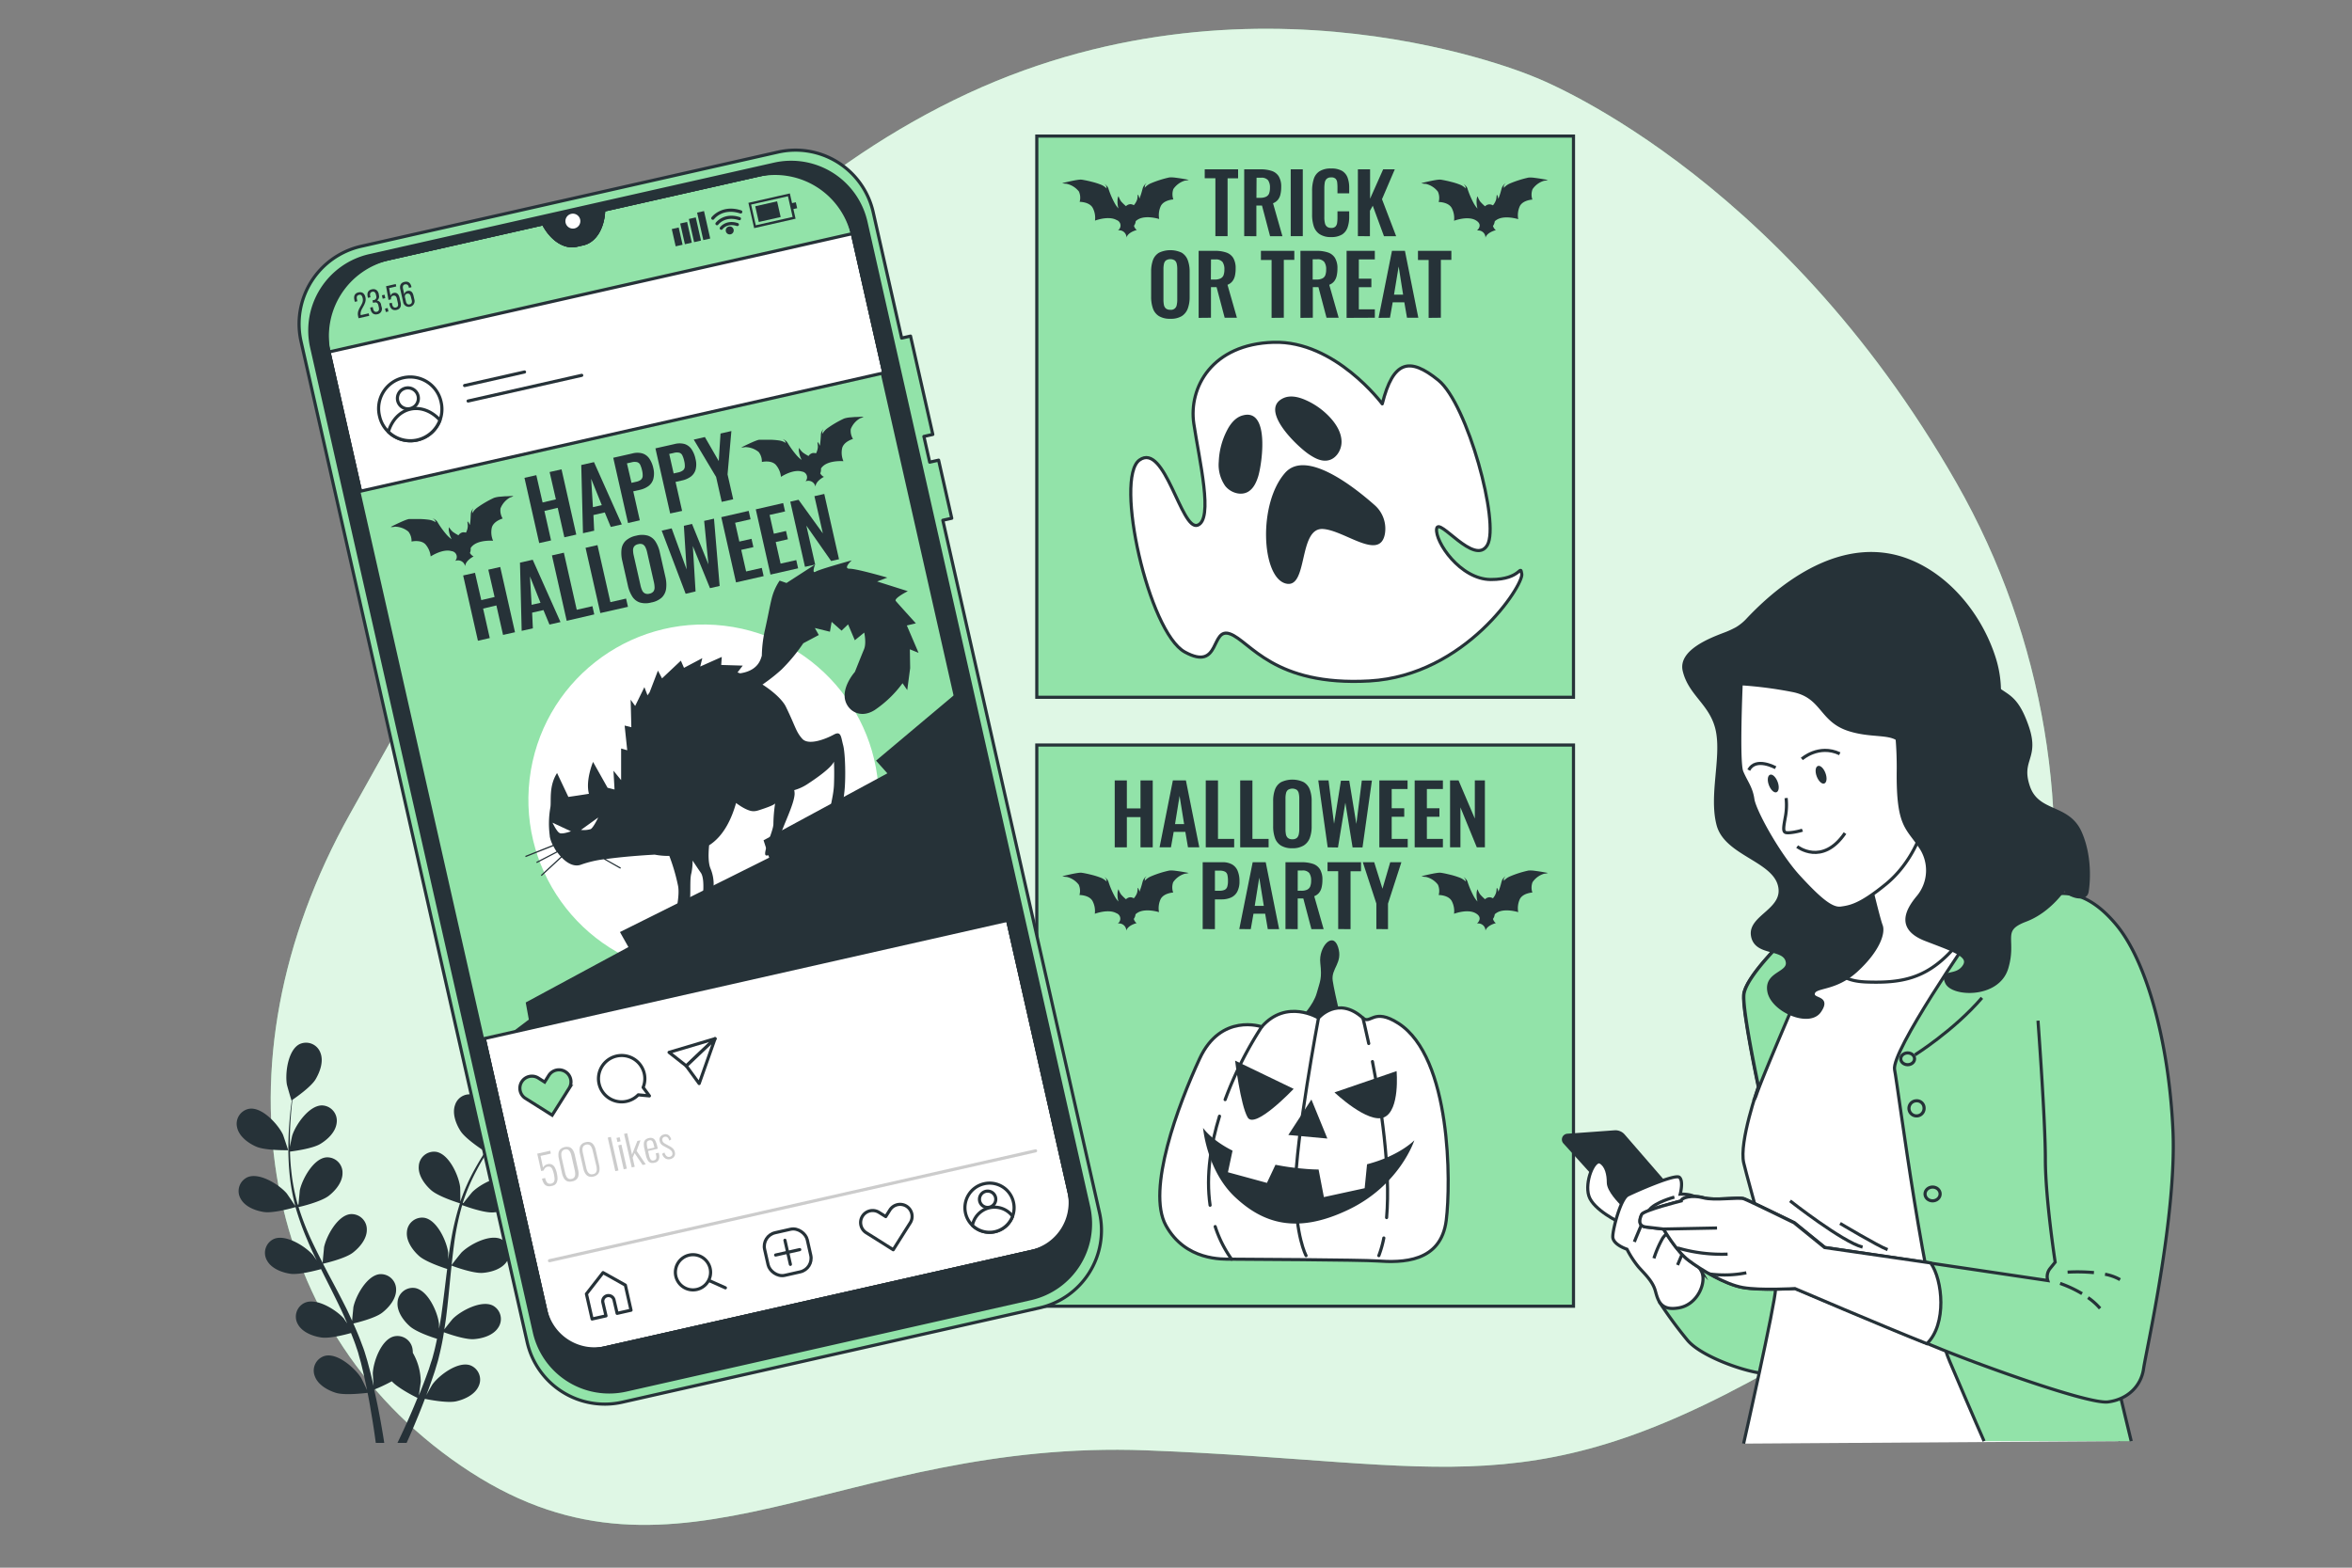 <svg xmlns="http://www.w3.org/2000/svg" viewBox="0 0 750 500"><rect x="0" y="0" width="750" height="500" fill="#808080" stroke="none"/><g id="background-simple"><path d="M489.22,24.53s-90.35-39-184.88,7.31S156.75,179,111.61,259.58,83.3,426.3,150,469.48s117.86-10.58,215.42-6.91,122.78,19.3,207.37-30.24S681,254.13,623.86,154,489.22,24.53,489.22,24.53Z" style="fill:#92E3A9"></path><path d="M489.22,24.53s-90.35-39-184.88,7.31S156.75,179,111.61,259.58,83.3,426.3,150,469.48s117.86-10.58,215.42-6.91,122.78,19.3,207.37-30.24S681,254.13,623.86,154,489.22,24.53,489.22,24.53Z" style="fill:#fff;opacity:0.7"></path></g><g id="Plant"><path d="M81.73,365.72c3,1.29,10.17,1.13,10.17,1.13s-1.55-4.73-1.68-5c-1.59-3.31-6.6-8.78-10.67-8.23a4.86,4.86,0,0,0-3.91,6.09C76.32,362.53,79.22,364.63,81.73,365.72Z" style="fill:#263238"></path><path d="M154.74,367.31c.06,0,1.31-4.8,1.35-5.11.51-3.64-.65-11-4.35-12.75a4.86,4.86,0,0,0-6.62,2.93c-1,2.73.26,6.08,1.75,8.38C148.62,363.46,154.73,367.31,154.74,367.31Z" style="fill:#263238"></path><path d="M176.28,341.16c-4.09-.45-8.95,5.16-10.44,8.51-.13.29-1.63,5.06-1.55,5.06h.08q-1.16,1.31-2.46,2.88c-1.6,2-3.39,4.2-5.17,6.77a86.41,86.41,0,0,0-5.37,8.54,63.89,63.89,0,0,0-4.58,10.31l0,.13c0-1.21,0-4.58-.07-4.83-.47-3.64-3.52-10.4-7.57-11.15a4.86,4.86,0,0,0-5.61,4.58c-.24,2.89,1.86,5.78,3.91,7.61,2.3,2.06,8.71,4.06,9.22,4.21A84.48,84.48,0,0,0,143.93,395c-.39,2.2-.72,4.42-1,6.66,0-1,0-2,0-2.1-.47-3.64-3.53-10.4-7.57-11.15a4.86,4.86,0,0,0-5.61,4.58c-.24,2.89,1.86,5.79,3.9,7.61s7.5,3.67,8.95,4.13c-.11.86-.23,1.72-.33,2.58-.49,4.12-1,8.24-1.55,12.27-.21,1.42-.47,2.81-.72,4.2,0-.92,0-1.7-.05-1.82-.47-3.64-3.52-10.4-7.57-11.15a4.86,4.86,0,0,0-5.61,4.58c-.24,2.89,1.86,5.79,3.91,7.61s7,3.49,8.68,4c-.3,1.42-.6,2.84-.95,4.2-.26.92-.45,1.83-.77,2.74s-.58,1.82-.87,2.71c-.62,1.7-1.25,3.45-1.89,5.09-.44,1.15-.88,2.23-1.32,3.32.22-1.41.6-4.18.61-4.41a18.94,18.94,0,0,0-2.54-9.2,5.45,5.45,0,0,0-.07-1.07,4.86,4.86,0,0,0-6-4.13c-4,1.06-6.49,8-6.68,11.7,0,.22.13,2.58.25,4.07-.2-.87-.39-1.71-.61-2.6-.41-1.76-.88-3.5-1.38-5.37-.27-.9-.54-1.81-.82-2.72s-.64-1.85-1-2.78c-.78-2.15-1.69-4.29-2.64-6.43,1.54-.36,7-1.75,9.17-3.43s4.48-4.4,4.46-7.3a4.87,4.87,0,0,0-5.26-5c-4.08.44-7.63,6.95-8.37,10.55,0,.22-.29,2.86-.4,4.32-.58-1.28-1.16-2.56-1.79-3.84-1.83-3.68-3.79-7.35-5.74-11L103,403.05c.55-.12,7.06-1.63,9.5-3.51,2.18-1.67,4.49-4.4,4.47-7.3a4.87,4.87,0,0,0-5.26-5c-4.09.45-7.63,7-8.38,10.56,0,.27-.4,4.07-.44,5-1.28-2.48-2.54-5-3.69-7.46a85.41,85.41,0,0,1-4-10.37c.26,0,7-1.6,9.56-3.52,2.18-1.67,4.48-4.4,4.46-7.31a4.86,4.86,0,0,0-5.25-5c-4.09.45-7.64,7-8.38,10.55,0,.24-.31,3.14-.41,4.52l-.23,0a63,63,0,0,1-2.09-11c-.23-2-.34-4-.39-5.92,1.29-.16,7.2-.95,9.65-2.43s4.94-3.88,5.24-6.77a4.87,4.87,0,0,0-4.68-5.53c-4.11,0-8.35,6.08-9.48,9.57-.07.19-.48,2.19-.76,3.65,0-.86,0-1.75,0-2.58,0-3.11.2-6,.4-8.48.12-1.43.26-2.72.4-3.93,1.19-.82,6-4.18,7.41-6.58s2.6-5.72,1.53-8.42a4.87,4.87,0,0,0-6.7-2.75c-3.65,1.89-4.61,9.24-4,12.86.06.32,1.43,5.12,1.5,5.08l.07,0c-.16,1.16-.32,2.4-.47,3.76-.25,2.53-.51,5.38-.58,8.5a87,87,0,0,0,.24,10.08,64.06,64.06,0,0,0,1.87,11.13s0,.08,0,.13c-.65-1-2.55-3.8-2.72-4-2.4-2.77-8.68-6.73-12.46-5.12a4.86,4.86,0,0,0-2.16,6.91c1.4,2.55,4.75,3.81,7.46,4.2,3.06.45,9.5-1.42,10-1.57a87.86,87.86,0,0,0,3.91,10.81C99,397.92,100,400,101,402c-.59-.86-1.12-1.63-1.21-1.72-2.4-2.78-8.67-6.73-12.46-5.13a4.88,4.88,0,0,0-2.16,6.92c1.4,2.54,4.75,3.8,7.46,4.19s8.28-1.08,9.74-1.49c.38.78.76,1.55,1.15,2.33,1.87,3.71,3.74,7.41,5.47,11.09.61,1.3,1.17,2.6,1.73,3.9-.53-.76-1-1.4-1-1.49-2.4-2.78-8.68-6.73-12.46-5.12A4.86,4.86,0,0,0,95,422.38c1.4,2.54,4.75,3.8,7.46,4.2s7.74-.94,9.47-1.42c.53,1.34,1.07,2.69,1.52,4,.29.92.64,1.78.88,2.72s.51,1.83.76,2.73c.42,1.76.87,3.57,1.23,5.29.27,1.2.5,2.35.74,3.5-.6-1.3-1.81-3.82-1.94-4-2-3.11-7.55-8-11.54-6.95a4.87,4.87,0,0,0-3.18,6.51c1,2.73,4.12,4.48,6.74,5.28,2.89.88,9.28.07,10.08,0,.38,1.91.74,3.77,1,5.53.7,3.94,1.22,7.46,1.61,10.43h2.7c-.47-3.07-1.09-6.74-1.91-10.88-.38-1.94-.83-4-1.31-6.12a53.59,53.59,0,0,0,5.63-2.65c2.1,2.28,7.49,5,8.19,5.29-.73,1.8-1.46,3.55-2.18,5.19-1.51,3.48-2.95,6.56-4.21,9.17h2.92c1.09-2.41,2.28-5.16,3.53-8.22.76-1.83,1.53-3.8,2.3-5.83.77.16,7.1,1.45,10,.78,2.67-.6,5.91-2.12,7.11-4.76a4.88,4.88,0,0,0-2.68-6.73c-3.9-1.31-9.85,3.12-12,6.08-.13.17-1.32,2.22-2,3.52.31-.83.62-1.63.93-2.49.62-1.7,1.19-3.41,1.81-5.25l.82-2.72c.29-.9.48-1.89.73-2.85.53-2.22,1-4.51,1.34-6.81,1.48.54,6.79,2.38,9.54,2.19s6.17-1.2,7.75-3.63a4.87,4.87,0,0,0-1.64-7.06c-3.65-1.88-10.2,1.59-12.8,4.19-.17.16-1.83,2.23-2.71,3.38.21-1.39.44-2.78.61-4.19.51-4.08.89-8.22,1.3-12.35.12-1.26.26-2.52.39-3.79.53.2,6.79,2.53,9.86,2.32,2.74-.2,6.17-1.2,7.76-3.63a4.88,4.88,0,0,0-1.64-7.06c-3.65-1.88-10.21,1.59-12.81,4.18-.19.2-2.58,3.18-3.15,4,.3-2.77.62-5.54,1-8.25a85.91,85.91,0,0,1,2.37-10.86c.25.09,6.77,2.55,9.92,2.33,2.74-.19,6.17-1.2,7.75-3.63a4.86,4.86,0,0,0-1.63-7.05c-3.66-1.89-10.21,1.59-12.81,4.18-.17.17-2,2.43-2.83,3.53l-.21-.1A62.88,62.88,0,0,1,152,373.23c.94-1.83,1.94-3.52,2.94-5.15,1.17.58,6.54,3.19,9.39,3.3s6.27-.51,8.11-2.76a4.87,4.87,0,0,0-.85-7.19c-3.43-2.27-10.32.46-13.19,2.75-.16.12-1.61,1.56-2.65,2.63.47-.73.94-1.49,1.4-2.18,1.72-2.59,3.45-4.85,5-6.85.9-1.13,1.73-2.13,2.51-3.06,1.44,0,7.26-.2,9.81-1.39s5.32-3.34,5.92-6.18A4.86,4.86,0,0,0,176.28,341.16Z" style="fill:#263238"></path></g><g id="post-2"><rect x="330.61" y="237.62" width="171.14" height="178.99" style="fill:#92E3A9;stroke:#263238;stroke-miterlimit:10"></rect><path d="M414.79,324.65s4-4,5.09-7.92,1.7-4.53,1.13-9.62,4-10.19,5.66-5.09-2.27,6.79-1.7,10.75,4,18.1,4,18.1S414.79,333.7,414.79,324.65Z" style="fill:#263238"></path><path d="M402.34,327.48s-13-4.53-19.81,10.18-17,41.87-10.75,53.19,18.11,10.75,20.94,10.75,41.57.22,46.4.57c7.92.56,20.37.56,22.06-13,1.46-11.62,1.69-51.9-15.27-62.8-7.93-5.1-8.88.5-11.32-1.7-8-7.23-14.15,0-14.15,0S410.26,318.42,402.34,327.48Z" style="fill:#fff;stroke:#263238;stroke-linecap:round;stroke-linejoin:round"></path><path d="M387.5,391.21a38.11,38.11,0,0,0,5.22,10.39" style="fill:none;stroke:#263238;stroke-linecap:round;stroke-linejoin:round"></path><path d="M388.87,356c-2.73,8.86-4.39,18.81-3,28.4" style="fill:none;stroke:#263238;stroke-linecap:round;stroke-linejoin:round"></path><path d="M402.34,327.48a118,118,0,0,0-11.67,23.23" style="fill:none;stroke:#263238;stroke-linecap:round;stroke-linejoin:round"></path><path d="M420.44,324.65s-7.35,39-7.35,54.32,3.39,21.5,3.39,21.5" style="fill:none;stroke:#263238;stroke-linecap:round;stroke-linejoin:round"></path><path d="M441.27,394.85a34.16,34.16,0,0,1-1.59,5.62" style="fill:none;stroke:#263238;stroke-linecap:round;stroke-linejoin:round"></path><path d="M437.64,338.58c2.64,13.5,5.85,34.17,4.52,49.76" style="fill:none;stroke:#263238;stroke-linecap:round;stroke-linejoin:round"></path><path d="M434.59,324.65s.79,3.12,1.87,8.17" style="fill:none;stroke:#263238;stroke-linecap:round;stroke-linejoin:round"></path><path d="M412.52,347.28l-18.67-9s1.7,14.14,4,18.11S412.52,347.28,412.52,347.28Z" style="fill:#263238"></path><path d="M445.34,341.62l-19.8,6.79s10.75,10.19,15.84,7.93S445.34,341.62,445.34,341.62Z" style="fill:#263238"></path><polygon points="418.18 350.68 410.82 361.99 423.27 363.13 418.18 350.68" style="fill:#263238"></polygon><path d="M435.92,371.33l-.76,7.64-13,2.83L420.47,373c-1.64,0-3.34-.11-5.12-.28a79.9,79.9,0,0,1-8.63-1.23L404,377.27l-12.44-3.39,1.47-6.89c-7-3.53-9.4-7.26-9.4-7.26s1.14,13.58,10.19,22.07,19.8,11.88,36.21,4S451,363.69,451,363.69,446.3,368.63,435.92,371.33Z" style="fill:#263238"></path><path d="M453.22,279.48s4.92-1.27,6.15-1.13l.54.08.7.13.79.17.42.1.87.21a23.7,23.7,0,0,1,2.65.83,5.45,5.45,0,0,1,2.07,1.32s-.08-.36-.12-.65-.59-.8-.59-.8a3.18,3.18,0,0,1,1.19,1.27,28.41,28.41,0,0,0,2,4.75,8.61,8.61,0,0,0,1.25,1.78,8.11,8.11,0,0,1-.28-2.68c0-.63.29-1.34.33-1.19a6.12,6.12,0,0,0,.81,1.61,14.33,14.33,0,0,0,1.55,1.53,2.12,2.12,0,0,1,1.44-.64,2.5,2.5,0,0,1,1.06.33l.08-.08a5.09,5.09,0,0,0,.95-1.76c.2-.87.12-1.51.27-1.49a3,3,0,0,1,.44,1.25c.72-1.76.92-3,1.17-3.63a3.17,3.17,0,0,1,1.12-1.33s-.53.55-.55.83a1.79,1.79,0,0,1,0,.23c0,.11,0,.22,0,.3s0,.13,0,.13a5.39,5.39,0,0,1,2-1.44,32.12,32.12,0,0,1,5.88-1.86,9.07,9.07,0,0,1,2,.09c.51.06,1.06.14,1.58.22l.52.08,1.5.27.63.12h-.06a4.8,4.8,0,0,1-1.2.24,6.75,6.75,0,0,0-3.69,2.7,4.89,4.89,0,0,0-.05,3.3s-3,.14-4,2.1a6.94,6.94,0,0,0-.51,4.15s-4.38-1.4-6.89.22a3.36,3.36,0,0,0-.59.46c0,.12-.05.23-.07.34a2.71,2.71,0,0,1-.5,1.13,2.54,2.54,0,0,0,.91,1.36s-2.8.65-3.32,2.42l0-.32a2.3,2.3,0,0,0-2.12-2,4.21,4.21,0,0,0-.56,0s2.15-1.8-.45-3.27-6.88.18-6.88.18a6.91,6.91,0,0,0-.76-4.11c-1.11-1.91-4.14-1.87-4.14-1.87a4.91,4.91,0,0,0-.24-3.3,6.78,6.78,0,0,0-3.84-2.48,5,5,0,0,1-1.26-.18Z" style="fill:#263238"></path><path d="M338.72,279.48s4.92-1.27,6.14-1.13l.55.08.69.13.8.17.42.1.86.21a23.7,23.7,0,0,1,2.65.83,5.56,5.56,0,0,1,2.08,1.32,5.61,5.61,0,0,1-.12-.65c0-.28-.6-.8-.6-.8a3.17,3.17,0,0,1,1.2,1.27,26.7,26.7,0,0,0,2,4.75,8.61,8.61,0,0,0,1.25,1.78,8.11,8.11,0,0,1-.28-2.68c0-.63.29-1.34.33-1.19a6.32,6.32,0,0,0,.8,1.61,14.12,14.12,0,0,0,1.56,1.53,2.12,2.12,0,0,1,1.44-.64,2.41,2.41,0,0,1,1.05.33l.08-.08a5,5,0,0,0,1-1.76c.19-.87.11-1.51.27-1.49a3,3,0,0,1,.44,1.25c.72-1.76.92-3,1.17-3.63a3.17,3.17,0,0,1,1.12-1.33s-.53.55-.55.83a1.79,1.79,0,0,0,0,.23c0,.11,0,.22-.05.3s0,.13,0,.13a5.5,5.5,0,0,1,2-1.44,32,32,0,0,1,5.87-1.86,9.18,9.18,0,0,1,2,.09c.51.06,1.06.14,1.58.22l.52.08,1.5.27.62.12H379a5,5,0,0,1-1.2.24,6.8,6.8,0,0,0-3.7,2.7,4.86,4.86,0,0,0,0,3.3s-3,.14-4,2.1a6.9,6.9,0,0,0-.52,4.15s-4.38-1.4-6.88.22a3.91,3.91,0,0,0-.6.46l-.06.34a2.71,2.71,0,0,1-.5,1.13,2.49,2.49,0,0,0,.9,1.36s-2.79.65-3.31,2.42l0-.32a2.3,2.3,0,0,0-2.12-2,4.34,4.34,0,0,0-.57,0,1.85,1.85,0,0,0-.44-3.27c-2.6-1.47-6.89.18-6.89.18a6.86,6.86,0,0,0-.75-4.11c-1.11-1.91-4.14-1.87-4.14-1.87a4.91,4.91,0,0,0-.24-3.3,6.78,6.78,0,0,0-3.84-2.48,5.09,5.09,0,0,1-1.27-.18Z" style="fill:#263238"></path><path d="M355.46,270.25V248.91h3.87v8.93h4.35v-8.93h3.9v21.34h-3.9v-9.64h-4.35v9.64Z" style="fill:#263238"></path><path d="M369.76,270.25,374,248.91h4.16l4.27,21.34h-3.61l-.84-4.93h-3.72l-.87,4.93Zm4.93-7.4h2.9l-1.45-9Z" style="fill:#263238"></path><path d="M384.49,270.25V248.91h3.9v18.65h5.16v2.69Z" style="fill:#263238"></path><path d="M395.47,270.25V248.91h3.9v18.65h5.16v2.69Z" style="fill:#263238"></path><path d="M412.1,270.54a6.74,6.74,0,0,1-3.61-.84,4.65,4.65,0,0,1-1.93-2.43,11,11,0,0,1-.58-3.74v-8a10.68,10.68,0,0,1,.58-3.7,4.56,4.56,0,0,1,1.93-2.36,8.42,8.42,0,0,1,7.25,0,4.66,4.66,0,0,1,1.93,2.36,10.44,10.44,0,0,1,.59,3.7v8a10.56,10.56,0,0,1-.59,3.7,4.81,4.81,0,0,1-1.93,2.42A6.67,6.67,0,0,1,412.1,270.54Zm0-2.87a2.07,2.07,0,0,0,1.43-.42,2.14,2.14,0,0,0,.62-1.16,7.38,7.38,0,0,0,.16-1.61v-9.82a7.14,7.14,0,0,0-.16-1.61,2,2,0,0,0-.62-1.12,2.65,2.65,0,0,0-2.83,0,1.92,1.92,0,0,0-.63,1.12,7.14,7.14,0,0,0-.16,1.61v9.82a8.94,8.94,0,0,0,.14,1.61,2.08,2.08,0,0,0,.62,1.16A2.11,2.11,0,0,0,412.1,267.67Z" style="fill:#263238"></path><path d="M423.37,270.25l-3-21.34h3.27l1.76,13.83L427.59,249h2.66l2.26,13.78,1.74-13.83h3.22l-3,21.34h-3.16L429,256l-2.35,14.3Z" style="fill:#263238"></path><path d="M439.84,270.25V248.91h9v2.74h-5.06v6.14h4v2.71h-4v7.06h5.11v2.69Z" style="fill:#263238"></path><path d="M451.11,270.25V248.91h9v2.74H455v6.14h4v2.71h-4v7.06h5.11v2.69Z" style="fill:#263238"></path><path d="M462.39,270.25V248.91h2.71l5.19,12.17V248.91h3.21v21.34h-2.58L465.7,257.5v12.75Z" style="fill:#263238"></path><path d="M383.51,296.32V275h6.27a6.08,6.08,0,0,1,3.12.71,4.2,4.2,0,0,1,1.77,2.07,8.45,8.45,0,0,1,.57,3.28,6.86,6.86,0,0,1-.72,3.36,4.17,4.17,0,0,1-2,1.85,7.23,7.23,0,0,1-3,.58h-2.11v9.49Zm3.9-12.23h1.48a3.66,3.66,0,0,0,1.64-.3,1.62,1.62,0,0,0,.82-1,5.9,5.9,0,0,0,.22-1.81,8.08,8.08,0,0,0-.17-1.88,1.59,1.59,0,0,0-.74-1.07,3.5,3.5,0,0,0-1.77-.34h-1.48Z" style="fill:#263238"></path><path d="M395.18,296.32,399.45,275h4.16l4.27,21.34h-3.61l-.84-4.93h-3.72l-.87,4.93Zm4.93-7.41H403l-1.45-9Z" style="fill:#263238"></path><path d="M409.91,296.32V275H415a11.35,11.35,0,0,1,3.65.51,4.2,4.2,0,0,1,2.26,1.75,6.31,6.31,0,0,1,.78,3.38,10.12,10.12,0,0,1-.24,2.31,4.31,4.31,0,0,1-.8,1.76,3.71,3.71,0,0,1-1.57,1.12l3,10.51h-3.9l-2.58-9.78h-1.79v9.78Zm3.9-12.23H415a4.1,4.1,0,0,0,1.8-.33,2,2,0,0,0,1-1.05,5.11,5.11,0,0,0,.29-1.86,4,4,0,0,0-.6-2.41,2.65,2.65,0,0,0-2.25-.8h-1.42Z" style="fill:#263238"></path><path d="M426.72,296.32V277.85h-3.4V275H434v2.87h-3.34v18.47Z" style="fill:#263238"></path><path d="M438.89,296.32v-8.14L434.57,275h3.63l2.64,8.45,2.47-8.45h3.56l-4.27,13.2v8.14Z" style="fill:#263238"></path></g><g id="post-1"><rect x="330.61" y="43.4" width="171.14" height="178.99" style="fill:#92E3A9;stroke:#263238;stroke-miterlimit:10"></rect><path d="M440.77,128.81s-15-20.22-34.66-19.64-27.15,14.44-25.42,26,6.36,30.61,1.16,32.35-10.4-26.58-18.49-20.8,2.89,54.88,14.45,61.23,8.08-8.08,14.44-5.77,13.86,16.75,44.48,15,49.1-30.62,48.53-34.09,0,1.74-9.82,1.74-17.91-12.13-17.33-16.18,12.13,12.13,16.17,5.2-6.35-45.06-15.6-52.57S444.24,115,440.77,128.81Z" style="fill:#fff;stroke:#263238;stroke-linecap:round;stroke-linejoin:round"></path><path d="M401.66,135.48c-.87-2.36-2.51-3.77-5.34-3-2.34.59-4,2.7-5.08,4.84a23.58,23.58,0,0,0-2.6,9.9,11.75,11.75,0,0,0,2.05,7.77c1.7,2.14,4.92,3.22,7.29,1.86,1.69-1,2.58-2.89,3.18-4.74C402,149.5,403.49,140.41,401.66,135.48Z" style="fill:#263238"></path><path d="M407,132.71c-.8-2.38-.42-4.5,2.24-5.73,2.19-1,4.78-.4,7,.57a23.51,23.51,0,0,1,8.25,6c1.8,2.06,3.27,4.59,3.3,7.32s-1.8,5.61-4.5,6c-1.92.31-3.82-.62-5.45-1.68C415.53,143.81,408.65,137.69,407,132.71Z" style="fill:#263238"></path><path d="M441.61,170.3a10,10,0,0,0-3.35-9.27c-6.7-5.93-21.83-17.75-28.47-10.22-8.66,9.82-7.51,32.93,0,35.24s4-17.91,12.13-17.33C428.83,169.21,440,179,441.61,170.3Z" style="fill:#263238"></path><path d="M453.22,58.42s4.92-1.27,6.15-1.12a4.72,4.72,0,0,1,.54.08l.7.13.79.17.42.09.87.22a22,22,0,0,1,2.65.82,5.38,5.38,0,0,1,2.07,1.33s-.08-.37-.12-.65-.59-.8-.59-.8A3.11,3.11,0,0,1,467.89,60a28.41,28.41,0,0,0,2,4.75,8.61,8.61,0,0,0,1.25,1.78,8.11,8.11,0,0,1-.28-2.68c0-.63.29-1.33.33-1.19a6.28,6.28,0,0,0,.81,1.62,14.94,14.94,0,0,0,1.55,1.52,2.08,2.08,0,0,1,1.44-.63,2.42,2.42,0,0,1,1.06.32l.08-.07a5.18,5.18,0,0,0,.95-1.77c.2-.87.12-1.51.27-1.48s.28.57.44,1.24c.72-1.76.92-3,1.17-3.62a3.15,3.15,0,0,1,1.12-1.34s-.53.55-.55.84a1.64,1.64,0,0,1,0,.22c0,.11,0,.22,0,.3s0,.13,0,.13a5.39,5.39,0,0,1,2-1.44,33.74,33.74,0,0,1,5.88-1.86,9.07,9.07,0,0,1,2,.09c.51.06,1.06.14,1.58.22l.52.08,1.5.27.63.12-.06,0h0a5.4,5.4,0,0,1-1.2.23,6.75,6.75,0,0,0-3.69,2.7,4.92,4.92,0,0,0-.05,3.31s-3,.13-4,2.09a6.94,6.94,0,0,0-.51,4.15s-4.38-1.4-6.89.22a3.36,3.36,0,0,0-.59.46c0,.12-.05.23-.07.34a2.76,2.76,0,0,1-.5,1.14,2.54,2.54,0,0,0,.91,1.35s-2.8.65-3.32,2.43l0-.33a2.29,2.29,0,0,0-2.12-2,2.81,2.81,0,0,0-.56,0s2.15-1.81-.45-3.28-6.88.18-6.88.18a6.91,6.91,0,0,0-.76-4.11c-1.11-1.9-4.14-1.87-4.14-1.87a4.91,4.91,0,0,0-.24-3.3,6.84,6.84,0,0,0-3.84-2.48,5.71,5.71,0,0,1-1.26-.17Z" style="fill:#263238"></path><path d="M338.72,58.42s4.92-1.27,6.14-1.12a4.56,4.56,0,0,1,.55.08l.69.13c.25.05.52.1.8.17l.42.09.86.22a22,22,0,0,1,2.65.82,5.49,5.49,0,0,1,2.08,1.33,6.14,6.14,0,0,1-.12-.65c0-.29-.6-.8-.6-.8a3.11,3.11,0,0,1,1.2,1.26,26.7,26.7,0,0,0,2,4.75,8.61,8.61,0,0,0,1.25,1.78,8.11,8.11,0,0,1-.28-2.68c0-.63.29-1.33.33-1.19a6.5,6.5,0,0,0,.8,1.62,14.71,14.71,0,0,0,1.56,1.52,2.08,2.08,0,0,1,1.44-.63,2.34,2.34,0,0,1,1.05.32l.08-.07a5.13,5.13,0,0,0,1-1.77c.19-.87.11-1.51.27-1.48s.28.57.44,1.24c.72-1.76.92-3,1.17-3.62a3.15,3.15,0,0,1,1.12-1.34s-.53.55-.55.84a1.64,1.64,0,0,0,0,.22c0,.11,0,.22-.05.3s0,.13,0,.13a5.5,5.5,0,0,1,2-1.44,33.66,33.66,0,0,1,5.87-1.86,9.18,9.18,0,0,1,2,.09c.51.06,1.06.14,1.58.22l.52.08,1.5.27.62.12-.05,0h0a5.66,5.66,0,0,1-1.2.23,6.8,6.8,0,0,0-3.7,2.7,4.89,4.89,0,0,0,0,3.31s-3,.13-4,2.09a6.9,6.9,0,0,0-.52,4.15s-4.38-1.4-6.88.22a3.91,3.91,0,0,0-.6.46l-.06.34a2.76,2.76,0,0,1-.5,1.14,2.49,2.49,0,0,0,.9,1.35s-2.79.65-3.31,2.43l0-.33a2.29,2.29,0,0,0-2.12-2,2.9,2.9,0,0,0-.57,0,1.85,1.85,0,0,0-.44-3.28c-2.6-1.47-6.89.18-6.89.18a6.86,6.86,0,0,0-.75-4.11c-1.11-1.9-4.14-1.87-4.14-1.87a4.91,4.91,0,0,0-.24-3.3A6.84,6.84,0,0,0,340,58.6a5.83,5.83,0,0,1-1.27-.17Z" style="fill:#263238"></path><path d="M387.56,75.32V56.85h-3.4V54H394.8v2.87h-3.35V75.32Z" style="fill:#263238"></path><path d="M396.75,75.32V54h5.11a11.35,11.35,0,0,1,3.65.51,4.17,4.17,0,0,1,2.26,1.75,6.3,6.3,0,0,1,.78,3.37,10.15,10.15,0,0,1-.24,2.32,4.21,4.21,0,0,1-.8,1.75,3.55,3.55,0,0,1-1.57,1.12l3,10.52H405l-2.58-9.78h-1.79v9.78Zm3.9-12.23h1.21a4.15,4.15,0,0,0,1.81-.33,2,2,0,0,0,1-1,5.11,5.11,0,0,0,.29-1.86,4,4,0,0,0-.6-2.41,2.65,2.65,0,0,0-2.25-.8h-1.42Z" style="fill:#263238"></path><path d="M411.58,75.32V54h3.85V75.32Z" style="fill:#263238"></path><path d="M424.46,75.61a6.33,6.33,0,0,1-3.67-.93,4.77,4.77,0,0,1-1.86-2.51,11.79,11.79,0,0,1-.53-3.68V60.88a12.21,12.21,0,0,1,.53-3.79,4.51,4.51,0,0,1,1.86-2.48,6.66,6.66,0,0,1,3.67-.87,6.77,6.77,0,0,1,3.47.75,4.2,4.2,0,0,1,1.78,2.15,9.18,9.18,0,0,1,.52,3.24v1.79h-3.74V59.83a13.62,13.62,0,0,0-.09-1.64,2,2,0,0,0-.5-1.17,1.87,1.87,0,0,0-1.41-.44,2,2,0,0,0-1.46.47,2.2,2.2,0,0,0-.6,1.23A11.6,11.6,0,0,0,422.3,60v9.27a7.82,7.82,0,0,0,.19,1.91,1.92,1.92,0,0,0,.67,1.13,2.06,2.06,0,0,0,1.33.38,1.75,1.75,0,0,0,1.38-.46,2.17,2.17,0,0,0,.52-1.22,12.7,12.7,0,0,0,.1-1.71V67.41h3.74v1.71a10.15,10.15,0,0,1-.5,3.36,4.39,4.39,0,0,1-1.75,2.3A6.36,6.36,0,0,1,424.46,75.61Z" style="fill:#263238"></path><path d="M433,75.32V54h3.89v9.38L441.06,54h3.71l-4.08,9.53,4.51,11.81h-3.88l-3.58-9.73-.9,1.64v8.09Z" style="fill:#263238"></path><path d="M373.19,101.67a6.74,6.74,0,0,1-3.61-.84,4.65,4.65,0,0,1-1.93-2.43,11,11,0,0,1-.58-3.74v-8a10.68,10.68,0,0,1,.58-3.7,4.56,4.56,0,0,1,1.93-2.36,8.52,8.52,0,0,1,7.25,0A4.66,4.66,0,0,1,378.76,83a10.44,10.44,0,0,1,.59,3.7v8a10.56,10.56,0,0,1-.59,3.7,4.87,4.87,0,0,1-1.93,2.43A6.67,6.67,0,0,1,373.19,101.67Zm0-2.87a1.81,1.81,0,0,0,2.05-1.58,7.38,7.38,0,0,0,.16-1.61V85.79a7.14,7.14,0,0,0-.16-1.61,2,2,0,0,0-.62-1.12,2.65,2.65,0,0,0-2.83,0,1.92,1.92,0,0,0-.63,1.12,7.14,7.14,0,0,0-.16,1.61v9.82a8.94,8.94,0,0,0,.14,1.61,2.08,2.08,0,0,0,.62,1.16A2.11,2.11,0,0,0,373.19,98.8Z" style="fill:#263238"></path><path d="M382.22,101.38V80h5.11a11.06,11.06,0,0,1,3.65.52,4.18,4.18,0,0,1,2.27,1.75,6.37,6.37,0,0,1,.77,3.37,10.3,10.3,0,0,1-.23,2.32,4.42,4.42,0,0,1-.81,1.75,3.59,3.59,0,0,1-1.56,1.12l3,10.51h-3.9l-2.58-9.77h-1.79v9.77Zm3.9-12.22h1.21a4.15,4.15,0,0,0,1.81-.33,1.94,1.94,0,0,0,1-1,5.19,5.19,0,0,0,.29-1.86,4.08,4.08,0,0,0-.59-2.41,2.66,2.66,0,0,0-2.26-.81h-1.42Z" style="fill:#263238"></path><path d="M405.48,101.38V82.91h-3.4V80h10.65v2.87h-3.35v18.47Z" style="fill:#263238"></path><path d="M414.68,101.38V80h5.11a11.1,11.1,0,0,1,3.65.52,4.16,4.16,0,0,1,2.26,1.75,6.27,6.27,0,0,1,.78,3.37,10.27,10.27,0,0,1-.24,2.32,4.41,4.41,0,0,1-.8,1.75,3.63,3.63,0,0,1-1.57,1.12l3,10.51H423l-2.58-9.77h-1.79v9.77Zm3.9-12.22h1.21a4.13,4.13,0,0,0,1.8-.33,1.91,1.91,0,0,0,1-1,5,5,0,0,0,.29-1.86,4,4,0,0,0-.59-2.41A2.63,2.63,0,0,0,420,82.7h-1.42Z" style="fill:#263238"></path><path d="M429.4,101.38V80h9v2.74H433.3v6.14h4v2.71h-4v7.06h5.11v2.69Z" style="fill:#263238"></path><path d="M439.6,101.38,443.87,80H448l4.27,21.34h-3.61l-.85-4.92h-3.71l-.87,4.92Zm4.92-7.4h2.9L446,85Z" style="fill:#263238"></path><path d="M455.56,101.38V82.91h-3.4V80h10.65v2.87h-3.35v18.47Z" style="fill:#263238"></path></g><g id="Device"><path d="M269.87,65.94l71,314.08a16,16,0,0,1-12.08,19.14L193.09,429.84A16,16,0,0,1,174,417.76l-71-314.09A16,16,0,0,1,115,84.54l58.25-13.17.09.17c2.63,4.9,6.74,7.54,10.45,6.7l2.12-.48c3.71-.84,6.28-5,6.55-10.54l0-.19,58.23-13.17A16,16,0,0,1,269.87,65.94Z" style="fill:#fff;stroke:#263238;stroke-linecap:round;stroke-linejoin:round"></path><path d="M271.81,74.52l-1.94-8.58a16,16,0,0,0-19.14-12.08L192.5,67l0,.19c-.27,5.55-2.84,9.7-6.55,10.54l-2.12.48c-3.71.84-7.82-1.8-10.45-6.7l-.09-.17L115,84.54a16,16,0,0,0-12.08,19.13l1.94,8.59Z" style="fill:#92E3A9;stroke:#263238;stroke-linecap:round;stroke-linejoin:round"></path><path d="M297.45,138.56l-7.1-31.37-2.83.64-9.08-40.16a25.39,25.39,0,0,0-30.36-19.16l-133,30.06A25.38,25.38,0,0,0,96,108.92L168.1,428.05a25.38,25.38,0,0,0,30.35,19.16l133-30.06a25.37,25.37,0,0,0,19.16-30.35L300.65,165.93l2.84-.64-4.19-18.53-2.84.64-1.85-8.2ZM341,380.76A15.24,15.24,0,0,1,329.54,399l-137.2,31a15.24,15.24,0,0,1-18.22-11.51L105,112.82a25.37,25.37,0,0,1,19.15-30.34l49.11-11.11.09.17c2.63,4.9,6.74,7.54,10.45,6.7l2.12-.48c3.71-.84,6.28-5,6.55-10.54l0-.19,49.09-11.1a25.38,25.38,0,0,1,30.35,19.15Z" style="fill:#92E3A9;stroke:#263238;stroke-linecap:round;stroke-linejoin:round"></path><path d="M246.87,52.37l-129,29.16A24.48,24.48,0,0,0,99.39,110.8l71,314.07a24.47,24.47,0,0,0,29.27,18.48l129-29.16a24.49,24.49,0,0,0,18.48-29.28l-71-314.06A24.47,24.47,0,0,0,246.87,52.37Zm94.26,328.78a14.84,14.84,0,0,1-11.2,17.75L192,430.09a14.85,14.85,0,0,1-17.76-11.2L104.81,111.94a24.48,24.48,0,0,1,18.47-29.27l50-11.3.09.17c2.63,4.9,6.74,7.54,10.45,6.7l2.12-.48c3.71-.84,6.28-5,6.55-10.54l0-.19,50-11.3a24.48,24.48,0,0,1,29.27,18.48Z" style="fill:#263238;stroke:#263238;stroke-linecap:round;stroke-linejoin:round"></path><path d="M185,70a2.38,2.38,0,1,0-1.8,2.85A2.38,2.38,0,0,0,185,70Z" style="fill:#fff"></path><path d="M116.53,94.81c.53,2.35-1.91,3.79-1.52,5.59l0,.12,2.56-.58.18.79-3.42.77-.15-.66c-.57-2.52,2-3.61,1.46-5.8-.18-.81-.54-1.17-1.19-1s-.81.66-.65,1.35l.15.69-.81.19-.14-.64c-.27-1.19.09-2.11,1.3-2.38S116.26,93.61,116.53,94.81Z" style="fill:#263238"></path><path d="M120.8,93.83l0,.2a1.58,1.58,0,0,1-.58,1.82,1.58,1.58,0,0,1,1.31,1.4l.14.6a1.74,1.74,0,0,1-1.32,2.37c-1.19.27-1.92-.38-2.19-1.57l-.12-.54.81-.18.13.59c.16.7.55,1.06,1.17.92s.82-.62.65-1.41l-.14-.61c-.17-.76-.58-1.06-1.24-.93l-.47.1-.18-.78.51-.11a1,1,0,0,0,.7-1.28l-.08-.36c-.18-.8-.56-1.15-1.19-1s-.82.64-.66,1.34l.09.41-.81.18-.08-.36c-.27-1.19.11-2.08,1.31-2.35S120.53,92.64,120.8,93.83Z" style="fill:#263238"></path><path d="M122.62,94l.24,1.08-.83.19-.25-1.08Zm1,4.24.24,1.09-.83.18-.25-1.08Z" style="fill:#263238"></path><path d="M124.54,94.34a1.29,1.29,0,0,1,1-.91c1-.22,1.61.41,1.87,1.53l.34,1.52c.27,1.2-.12,2.1-1.31,2.37s-1.93-.38-2.2-1.57l-.12-.53.82-.18.13.58c.16.7.54,1.06,1.17.92s.81-.63.65-1.33l-.34-1.52c-.16-.7-.54-1.06-1.17-.92a.87.87,0,0,0-.69,1l0,.17-.81.19-.77-4.38,3.08-.7.17.78-2.29.52Z" style="fill:#263238"></path><path d="M131.19,91.47l0,.14-.82.19,0-.2c-.16-.7-.54-1-1.18-.91s-.85.64-.66,1.48l.4,1.75A1.29,1.29,0,0,1,130,92.79c1-.22,1.61.4,1.86,1.53l.27,1.18a1.84,1.84,0,1,1-3.58.81l-.9-4c-.28-1.24.11-2.13,1.34-2.41S130.92,90.28,131.19,91.47Zm-2,3.53.26,1.17c.16.7.55,1.06,1.18.91s.83-.63.67-1.33L131,94.58c-.16-.7-.56-1.06-1.18-.92S129,94.29,129.16,95Z" style="fill:#263238"></path><rect x="214.81" y="72.74" width="2.26" height="5.64" transform="translate(-11.35 49.48) rotate(-12.74)" style="fill:#263238"></rect><rect x="217.62" y="70.96" width="2.26" height="6.78" transform="translate(-11.01 50.06) rotate(-12.74)" style="fill:#263238"></rect><rect x="220.47" y="69.5" width="2.26" height="7.58" transform="translate(-10.71 50.67) rotate(-12.74)" style="fill:#263238"></rect><rect x="223.25" y="67.46" width="2.26" height="8.98" transform="translate(-10.34 51.25) rotate(-12.74)" style="fill:#263238"></rect><path d="M253.69,69.76l-13.21,3-1.83-8.07,13.22-3ZM241,71.85l11.75-2.66-1.49-6.6-11.75,2.65Z" style="fill:#263238"></path><rect x="241.31" y="64.94" width="7.15" height="5.14" transform="translate(-8.86 55.66) rotate(-12.74)" style="fill:#263238"></rect><rect x="252.3" y="64.67" width="1.7" height="1.95" transform="translate(-8.24 57.44) rotate(-12.74)" style="fill:#263238"></rect><path d="M235.23,72.09a.46.46,0,0,1-.26,0c-3.05-1-4.5.89-4.56,1a.5.5,0,0,1-.7.11.49.49,0,0,1-.11-.7c.07-.11,1.9-2.57,5.68-1.35a.51.51,0,0,1,.32.64A.49.49,0,0,1,235.23,72.09Z" style="fill:#263238"></path><path d="M235.85,70.21a.59.59,0,0,1-.26,0c-4.42-1.43-6.52,1.4-6.54,1.42a.51.51,0,0,1-.71.12.5.5,0,0,1-.11-.71s2.56-3.45,7.67-1.79a.51.51,0,0,1-.05,1Z" style="fill:#263238"></path><path d="M236.32,68.08a.5.5,0,0,1-.27,0c-5.58-1.82-8.23,1.68-8.34,1.83A.52.52,0,0,1,227,70a.5.5,0,0,1-.11-.7s3.17-4.25,9.48-2.2a.5.5,0,0,1,.32.63A.51.51,0,0,1,236.32,68.08Z" style="fill:#263238"></path><path d="M233.94,73.25a1.27,1.27,0,1,1-1.52-1A1.27,1.27,0,0,1,233.94,73.25Z" style="fill:#263238"></path><path d="M140.67,128.29a10.06,10.06,0,0,1-16.83,9.44,9.84,9.84,0,0,1-2.81-5,10.07,10.07,0,1,1,19.64-4.44Z" style="fill:#fff;stroke:#263238;stroke-linecap:round;stroke-linejoin:round"></path><path d="M133.33,126.31a3.34,3.34,0,1,0-2.53,4A3.34,3.34,0,0,0,133.33,126.31Z" style="fill:#fff;stroke:#263238;stroke-linecap:round;stroke-linejoin:round"></path><path d="M140.29,134a10.06,10.06,0,0,1-16.45,3.72c1.09-3.66,3.61-6.45,7-7.22S137.73,131.18,140.29,134Z" style="fill:#fff;stroke:#263238;stroke-linecap:round;stroke-linejoin:round"></path><line x1="149.27" y1="127.9" x2="185.5" y2="119.71" style="fill:none;stroke:#263238;stroke-linecap:round;stroke-linejoin:round"></line><line x1="148.15" y1="122.96" x2="167.26" y2="118.64" style="fill:none;stroke:#263238;stroke-linecap:round;stroke-linejoin:round"></line><path d="M181.5,347.08l-1.34,2.12-4.09,6.48-6.48-4.09-2.12-1.33a3.84,3.84,0,0,1,4.1-6.49l2.11,1.34L175,343a3.83,3.83,0,0,1,6.48,4.09Z" style="fill:#92E3A9;stroke:#263238;stroke-miterlimit:10"></path><path d="M207.08,349.52l-2-2.7a7.39,7.39,0,1,0-1.55,2.37Z" style="fill:#fff;stroke:#263238;stroke-linecap:round;stroke-linejoin:round"></path><polygon points="228.01 331.28 218.85 339.97 213.35 335.64 228.01 331.28" style="fill:#fff;stroke:#263238;stroke-linecap:round;stroke-linejoin:round"></polygon><polygon points="228.01 331.28 218.85 339.97 222.95 345.59 228.01 331.28" style="fill:#fff;stroke:#263238;stroke-linecap:round;stroke-linejoin:round"></polygon><line x1="175.22" y1="402.09" x2="330.22" y2="367.05" style="fill:none;stroke:#ccc;stroke-linecap:round;stroke-linejoin:round"></line><path d="M192.3,405.89l-5.3,6.79,1.81,8,4.43-1-1-4.29a1.82,1.82,0,0,1,3.55-.8l1,4.29,4.43-1-1.8-8Z" style="fill:#fff;stroke:#263238;stroke-linecap:round;stroke-linejoin:round"></path><path d="M226.45,404.55a5.61,5.61,0,1,0-4.24,6.71A5.6,5.6,0,0,0,226.45,404.55Z" style="fill:#fff;stroke:#263238;stroke-linecap:round;stroke-linejoin:round"></path><line x1="226.18" y1="408.45" x2="231.31" y2="410.74" style="fill:none;stroke:#263238;stroke-linecap:round;stroke-linejoin:round"></line><rect x="244.2" y="392.44" width="13.94" height="13.94" rx="4.44" transform="translate(-81.89 65.22) rotate(-12.74)" style="fill:#fff;stroke:#263238;stroke-linecap:round;stroke-linejoin:round"></rect><line x1="250.3" y1="395.57" x2="252.04" y2="403.26" style="fill:none;stroke:#263238;stroke-linecap:round;stroke-linejoin:round"></line><line x1="255.02" y1="398.55" x2="247.33" y2="400.28" style="fill:none;stroke:#263238;stroke-linecap:round;stroke-linejoin:round"></line><path d="M290.26,390l-1.34,2.11-4.09,6.48-6.48-4.09-2.13-1.33a3.83,3.83,0,0,1,4.1-6.48l2.12,1.33,1.33-2.11a3.85,3.85,0,0,1,5.29-1.2A3.84,3.84,0,0,1,290.26,390Z" style="fill:#fff;stroke:#263238;stroke-linecap:round;stroke-linejoin:round"></path><path d="M323.18,383.47a7.84,7.84,0,1,1-9.37-5.92A7.79,7.79,0,0,1,323.18,383.47Z" style="fill:#fff;stroke:#263238;stroke-linecap:round;stroke-linejoin:round"></path><path d="M317.47,381.93a2.6,2.6,0,1,0-2,3.11A2.62,2.62,0,0,0,317.47,381.93Z" style="fill:#fff;stroke:#263238;stroke-linecap:round;stroke-linejoin:round"></path><path d="M322.89,387.92a7.84,7.84,0,0,1-12.81,2.9,7.18,7.18,0,0,1,12.81-2.9Z" style="fill:#fff;stroke:#263238;stroke-linecap:round;stroke-linejoin:round"></path><path d="M175.88,378.25a2.52,2.52,0,0,1-1.45,0,1.9,1.9,0,0,1-1-.8,4.64,4.64,0,0,1-.6-1.52l1-.22a4.55,4.55,0,0,0,.38,1.1,1.38,1.38,0,0,0,.61.63,1.46,1.46,0,0,0,.94.06,1.25,1.25,0,0,0,.85-.53,1.76,1.76,0,0,0,.23-1,9.46,9.46,0,0,0-.71-3.05,1.56,1.56,0,0,0-.65-.74,1.53,1.53,0,0,0-1.64.34,1.91,1.91,0,0,0-.47.8l-.81.18-1.25-5.55,4.16-.94.19.92-3.29.74.79,3.73a2,2,0,0,1,.53-.65,2.15,2.15,0,0,1,.95-.44,2,2,0,0,1,1.36.11,2.28,2.28,0,0,1,.95,1,6.86,6.86,0,0,1,.61,1.72,9,9,0,0,1,.22,1.58,3.32,3.32,0,0,1-.18,1.23,2,2,0,0,1-.6.87A2.59,2.59,0,0,1,175.88,378.25Z" style="fill:#ccc"></path><path d="M182.42,376.79a2.57,2.57,0,0,1-1.6-.07,2.26,2.26,0,0,1-1-.94,5.3,5.3,0,0,1-.61-1.57l-1-4.66a5,5,0,0,1-.12-1.68,2.23,2.23,0,0,1,.55-1.29,3.14,3.14,0,0,1,3-.68,2.24,2.24,0,0,1,1.05.93,5.09,5.09,0,0,1,.61,1.57l1.05,4.66a5,5,0,0,1,.13,1.69,2.22,2.22,0,0,1-.54,1.29A2.57,2.57,0,0,1,182.42,376.79Zm-.18-.77a1.4,1.4,0,0,0,.89-.52,1.77,1.77,0,0,0,.29-.94,4.85,4.85,0,0,0-.13-1.21l-1.08-4.79a4.5,4.5,0,0,0-.41-1.14,1.7,1.7,0,0,0-.65-.72,1.47,1.47,0,0,0-1-.09,1.45,1.45,0,0,0-.87.52,1.69,1.69,0,0,0-.29.94,5.3,5.3,0,0,0,.12,1.2l1.09,4.79a4.92,4.92,0,0,0,.4,1.14,1.77,1.77,0,0,0,.67.73A1.42,1.42,0,0,0,182.24,376Z" style="fill:#ccc"></path><path d="M189.25,375.25a2.57,2.57,0,0,1-1.6-.07,2.34,2.34,0,0,1-1.05-.95,4.94,4.94,0,0,1-.6-1.57L184.94,368a5,5,0,0,1-.12-1.69,2.21,2.21,0,0,1,.56-1.28,2.58,2.58,0,0,1,1.39-.74,2.65,2.65,0,0,1,1.6.06,2.27,2.27,0,0,1,1,.92,5.16,5.16,0,0,1,.61,1.58l1.05,4.65a5.34,5.34,0,0,1,.14,1.69,2.25,2.25,0,0,1-.54,1.3A2.67,2.67,0,0,1,189.25,375.25Zm-.18-.77A1.37,1.37,0,0,0,190,374a1.69,1.69,0,0,0,.29-.94,4.73,4.73,0,0,0-.13-1.2L189,367a4.67,4.67,0,0,0-.4-1.13,1.72,1.72,0,0,0-.66-.72,1.68,1.68,0,0,0-1.91.43,1.71,1.71,0,0,0-.29.93,4.73,4.73,0,0,0,.13,1.2l1.08,4.8a4.92,4.92,0,0,0,.4,1.14,1.82,1.82,0,0,0,.68.72A1.33,1.33,0,0,0,189.07,374.48Z" style="fill:#ccc"></path><path d="M196.21,373.53l-2.42-10.7,1-.22,2.42,10.7Z" style="fill:#ccc"></path><path d="M196.89,364.24l-.3-1.31,1-.22.3,1.31Zm2,8.7-1.73-7.64,1-.22,1.73,7.64Z" style="fill:#ccc"></path><path d="M201.45,372.35,199,361.64l1-.22,1.54,6.81,1.7-4.32,1-.23L203,367.07l2.91,4.27-1,.22-2.55-3.78-.62,1.45.66,2.9Z" style="fill:#ccc"></path><path d="M208.67,370.84a2.2,2.2,0,0,1-1.23,0,1.68,1.68,0,0,1-.89-.79,5.94,5.94,0,0,1-.62-1.71l-.43-1.93a5.88,5.88,0,0,1-.18-1.83,1.62,1.62,0,0,1,.48-1.06,2.38,2.38,0,0,1,1.09-.54,2,2,0,0,1,1.32.07,1.82,1.82,0,0,1,.82.9,7.7,7.7,0,0,1,.57,1.74l.15.69-3.09.7.3,1.33a4.8,4.8,0,0,0,.38,1.15,1.08,1.08,0,0,0,.5.53,1,1,0,0,0,.67,0,1.21,1.21,0,0,0,.5-.23.85.85,0,0,0,.28-.52,2.54,2.54,0,0,0-.07-.95l-.12-.53.94-.21.09.42a2.89,2.89,0,0,1-.06,1.77A1.77,1.77,0,0,1,208.67,370.84Zm-2.13-4.34,2.14-.48-.15-.64a7.07,7.07,0,0,0-.3-1,1.25,1.25,0,0,0-.43-.59.92.92,0,0,0-.75-.08,1.15,1.15,0,0,0-.6.32,1,1,0,0,0-.21.69,6.48,6.48,0,0,0,.18,1.29Z" style="fill:#ccc"></path><path d="M213.72,369.7a1.93,1.93,0,0,1-1.59-.26,2.61,2.61,0,0,1-1-1.44l.75-.42a2.4,2.4,0,0,0,.7,1.18,1.16,1.16,0,0,0,1,.2,1.08,1.08,0,0,0,.71-.46,1.12,1.12,0,0,0,.09-.86,1.52,1.52,0,0,0-.4-.7,3.34,3.34,0,0,0-.89-.62l-1.23-.67a3.67,3.67,0,0,1-1-.69,2.07,2.07,0,0,1-.5-1,1.89,1.89,0,0,1,0-1,1.62,1.62,0,0,1,.51-.73,2,2,0,0,1,.91-.42,1.66,1.66,0,0,1,1.45.26,2.55,2.55,0,0,1,.81,1.34l-.63.38a3,3,0,0,0-.36-.82,1.06,1.06,0,0,0-1.72,0,.93.93,0,0,0-.12.74,1.3,1.3,0,0,0,.27.58,2.33,2.33,0,0,0,.63.49l1.3.72a8.12,8.12,0,0,1,.74.45,3.3,3.3,0,0,1,.64.6,2.29,2.29,0,0,1,.39.88,1.94,1.94,0,0,1,0,1.05,1.63,1.63,0,0,1-.54.78A2.4,2.4,0,0,1,213.72,369.7Z" style="fill:#ccc"></path><rect x="132.04" y="135.71" width="171.14" height="178.99" transform="translate(-44.3 53.53) rotate(-12.74)" style="fill:#92E3A9;stroke:#263238;stroke-miterlimit:10"></rect><circle cx="224.35" cy="255.03" r="55.87" transform="translate(-55.2 447.97) rotate(-83.27)" style="fill:#fff"></circle><polygon points="320.81 293.63 304.49 221.47 279.35 242.6 282.96 246.65 243.48 268 245.28 273.54 197.69 297.27 200.39 302.06 167.64 319.73 168.63 325.18 163.25 329.25 320.81 293.63" style="fill:#263238"></polygon><path d="M292.05,198.81s-5.7-6.28-6.4-7.13,3.83-3.13,3.83-3.13l-9.78-3.09,3.25-1.24s-9.72-2.84-12-2.83.65-2.67.65-2.67-10.2,2.81-11.53,3.61-.16-2.28-.16-2.28l-9.11,5.89-2.19-.76a17.87,17.87,0,0,0-2.51,5.61c-.79,3.2-1.08,5.28-2.34,10.86a41,41,0,0,0-.83,7.47c-.11.37-.22.73-.35,1.06-1.17,3.12-4.1,4.21-6.58,4.57l-.82-.29,1.66-2.17-6.86-.21.18-2.56-6.87,3.06.66-2.67-1.45.77L218.11,213l-1-2.29-6,5.65-1.31-2.47-2.66,6.94c-.23.31-.45.63-.66.95l-1-2.62-2.94,6-1.44-2,.22,8.78-2.14-.53.83,7.88-1.95-.56v10.08l-2.44-3,.34,6-2.22-.56L189.11,243s-2.47,5.87-1.31,10.17c-1.39.25-6.56,1-6.56,1s-3.6-7.6-3.6-7.62c-2.71,4.18-1.78,8.91-2.14,11a29.15,29.15,0,0,0-.19,9l0,.19a9.85,9.85,0,0,0,.95,2.76L167.48,273l.15.36,8.84-3.49a14.53,14.53,0,0,0,1,1.7L171,274.92l.18.34,6.56-3.41a14.42,14.42,0,0,0,1.09,1.36l-6.37,5.9.27.28,6.38-5.9c1.83,1.9,4.1,3.13,6.29,2.24a34.71,34.71,0,0,1,7.13-1.67l5.27,3,.19-.34L193.15,274c7.14-1,15.63-1.42,15.63-1.42a22.29,22.29,0,0,0,4.65.4,61.06,61.06,0,0,1,2.82,9.72c.8,4.95-2.6,14.88-2.6,14.88s3.63.31,5.4-4.88.62-11.48,1.42-14.23a18.42,18.42,0,0,0,.38-4c.83,1.25,1.81,2.73,2.63,3.89,1.75,2.49.13,11.45.13,11.45s.95,1,2.5-1.75a13.12,13.12,0,0,0,.48-11c-.77-1.73-.73-4.74-.47-7.46,4.71-3,7.21-8.59,8.6-13.5.31.25.63.49,1,.71a15,15,0,0,0,2.19,1.27c2,.92,2.83.78,4.83.09.5-.17,4.36-1.4,4.44-2a46.94,46.94,0,0,0-.56,6.56c.08,2.34-3.94,10.19-2.19,10.13s3-1.63,4.11-5.53,4.62-10.57,4.84-14a5.42,5.42,0,0,0-.12-1.32,15.06,15.06,0,0,0,4.32-2c6.11-4,7.9-6.08,8.35-7.09.06,1.32.14,4,0,7.53-.26,5.13-2.37,9,0,9.19s2.89-3.12,3.34-7.21.3-12.08-.41-14.76-.63-4.65-3-3.36-8,3.62-10.06,1.29-2.1-3.84-5.21-10.21c-.94-1.94-3.67-4.64-7.46-7.07l0,0a3.48,3.48,0,0,0,.6-.4,56,56,0,0,0,5.49-4.38,55,55,0,0,0,6.93-8.38l4.95-2.63-1.26-2.23,4.81,1.18.54-3.15,3.16,2.81,2.08-2,2.15,5.06,3-2.44s.76,3.36-.06,5.31-2.91,7.22-2.91,7.22-3.43,3.8-3.28,7.8,4.48,7.56,9.56,4.39a36.07,36.07,0,0,0,8.91-8.57l1.5,2.18.93-7-.1-6,2.78,1.13-3.74-8.73Z" style="fill:#263238"></path><path d="M190.76,260.73s-1.51,3.21-2.4,3.7a7.45,7.45,0,0,1-3.09.26Z" style="fill:#fff"></path><path d="M182.07,265.14s-2.58.95-3.54.6-2.35-3.35-2.35-3.35Z" style="fill:#fff"></path><path d="M236.39,142.71s4.52-2.32,5.74-2.46l.55,0,.71,0h1.24l.89,0a24.21,24.21,0,0,1,2.77.21,5.5,5.5,0,0,1,2.32.84,5.7,5.7,0,0,1-.26-.61c-.1-.27-.76-.65-.76-.65a3.11,3.11,0,0,1,1.44,1,28.3,28.3,0,0,0,3,4.19,8.88,8.88,0,0,0,1.61,1.46,8.22,8.22,0,0,1-.86-2.56c-.13-.61,0-1.36.06-1.23a6.31,6.31,0,0,0,1.14,1.4,14.38,14.38,0,0,0,1.85,1.14,2.09,2.09,0,0,1,1.26-.93,2.42,2.42,0,0,1,1.11.08l.06-.09a5.06,5.06,0,0,0,.54-1.93c0-.89-.22-1.5-.06-1.51s.39.49.7,1.11a36.44,36.44,0,0,0,.34-3.79,3.16,3.16,0,0,1,.8-1.54s-.4.64-.35.93l0,.22c0,.12,0,.23,0,.31a1.16,1.16,0,0,1,0,.13,5.56,5.56,0,0,1,1.63-1.85,32.51,32.51,0,0,1,5.32-3.1,8.61,8.61,0,0,1,1.95-.36l1.59-.13.52,0c.59,0,1.13-.06,1.52-.07l.64,0,0,0h0a4.87,4.87,0,0,1-1.11.48,6.84,6.84,0,0,0-3,3.45A4.93,4.93,0,0,0,272,140s-2.92.8-3.46,2.94a6.87,6.87,0,0,0,.41,4.15s-4.58-.4-6.67,1.73a3.89,3.89,0,0,0-.48.59c0,.12,0,.23,0,.34a3,3,0,0,1-.24,1.22,2.49,2.49,0,0,0,1.18,1.12s-2.58,1.25-2.7,3.1l-.11-.31a2.3,2.3,0,0,0-2.51-1.51,3.14,3.14,0,0,0-.56.13,1.85,1.85,0,0,0-1.15-3.1c-2.86-.86-6.68,1.69-6.68,1.69a6.89,6.89,0,0,0-1.64-3.84c-1.5-1.61-4.45-.91-4.45-.91a4.89,4.89,0,0,0-1-3.16,6.88,6.88,0,0,0-4.3-1.58,4.91,4.91,0,0,1-1.27.11Z" style="fill:#263238"></path><path d="M124.7,168s4.52-2.32,5.75-2.46l.55,0,.7,0H133l.89,0a23.83,23.83,0,0,1,2.76.21,5.5,5.5,0,0,1,2.32.84s-.16-.34-.26-.61-.76-.65-.76-.65a3.12,3.12,0,0,1,1.45,1,28.5,28.5,0,0,0,3,4.19,9.26,9.26,0,0,0,1.62,1.46,8.26,8.26,0,0,1-.87-2.56c-.13-.61,0-1.36.06-1.23a6.63,6.63,0,0,0,1.14,1.4,15.12,15.12,0,0,0,1.85,1.14,2.09,2.09,0,0,1,1.27-.93,2.39,2.39,0,0,1,1.1.08l.06-.09a5.06,5.06,0,0,0,.54-1.93c0-.89-.21-1.5-.06-1.51s.4.49.71,1.11c.31-1.87.24-3.08.34-3.79a3.12,3.12,0,0,1,.8-1.55,2.34,2.34,0,0,0-.36.94l0,.22c0,.12,0,.22,0,.31v.13a5.56,5.56,0,0,1,1.63-1.85,32.27,32.27,0,0,1,5.33-3.1,8.38,8.38,0,0,1,1.94-.36l1.59-.13.52,0,1.53-.08.63,0-.05,0h0a4.35,4.35,0,0,1-1.12.49,6.93,6.93,0,0,0-3,3.45,4.91,4.91,0,0,0,.69,3.24s-2.93.8-3.47,2.93a6.9,6.9,0,0,0,.41,4.16s-4.58-.4-6.67,1.73a3.78,3.78,0,0,0-.47.59c0,.11,0,.23,0,.34a2.69,2.69,0,0,1-.24,1.22,2.54,2.54,0,0,0,1.18,1.12s-2.58,1.25-2.69,3.1l-.11-.31a2.31,2.31,0,0,0-2.52-1.51,3.15,3.15,0,0,0-.55.13,1.85,1.85,0,0,0-1.16-3.1c-2.85-.86-6.67,1.69-6.67,1.69a6.94,6.94,0,0,0-1.65-3.84c-1.5-1.61-4.45-.91-4.45-.91a4.82,4.82,0,0,0-1-3.16,6.8,6.8,0,0,0-4.29-1.58,4.93,4.93,0,0,1-1.27.11Z" style="fill:#263238"></path><path d="M171.94,173.21l-4.7-20.81,3.78-.85,2,8.71,4.24-1-2-8.71,3.8-.86,4.7,20.81-3.8.86-2.12-9.4-4.24,1,2.12,9.4Z" style="fill:#263238"></path><path d="M185.9,170.06l-.55-21.75,4.06-.92,8.87,19.87-3.52.8-1.91-4.62-3.62.82.24,5Zm3.17-8.31,2.83-.64-3.39-8.41Z" style="fill:#263238"></path><path d="M200.26,166.81,195.55,146l6.12-1.38a6.05,6.05,0,0,1,3.2,0,4.23,4.23,0,0,1,2.18,1.63,8.58,8.58,0,0,1,1.28,3.07,6.91,6.91,0,0,1,0,3.44,4.23,4.23,0,0,1-1.53,2.25,7.33,7.33,0,0,1-2.81,1.23l-2.06.46,2.09,9.25ZM201.37,154l1.44-.33a3.69,3.69,0,0,0,1.54-.65,1.67,1.67,0,0,0,.58-1.13,6.31,6.31,0,0,0-.18-1.81,8.66,8.66,0,0,0-.58-1.8,1.62,1.62,0,0,0-1-.88,3.53,3.53,0,0,0-1.81.06l-1.44.32Z" style="fill:#263238"></path><path d="M213.7,163.77,209,143l6.12-1.38a6.16,6.16,0,0,1,3.2,0,4.27,4.27,0,0,1,2.18,1.63,8.46,8.46,0,0,1,1.27,3.08,6.77,6.77,0,0,1,.05,3.43,4.23,4.23,0,0,1-1.53,2.25,7.4,7.4,0,0,1-2.81,1.23l-2.06.46,2.09,9.25ZM214.81,151l1.44-.32a3.77,3.77,0,0,0,1.53-.66,1.62,1.62,0,0,0,.59-1.13,6.31,6.31,0,0,0-.18-1.81,8,8,0,0,0-.59-1.8,1.58,1.58,0,0,0-.95-.88,3.53,3.53,0,0,0-1.81.06l-1.44.32Z" style="fill:#263238"></path><path d="M230.14,160.06l-1.79-7.94-7.13-11.92,3.55-.81,4.43,7.67.56-8.79,3.46-.79L232,151.3l1.8,7.94Z" style="fill:#263238"></path><path d="M152.4,204.36l-4.71-20.82,3.78-.85,2,8.71,4.24-1-2-8.71,3.8-.86,4.71,20.82-3.81.85-2.12-9.4-4.24,1,2.12,9.4Z" style="fill:#263238"></path><path d="M166.35,201.2l-.54-21.75,4.06-.92,8.86,19.87-3.52.8-1.91-4.62-3.62.82.24,5Zm3.17-8.3,2.83-.64L169,183.84Z" style="fill:#263238"></path><path d="M180.71,198,176,177.14l3.8-.86,4.11,18.2,5-1.14.59,2.62Z" style="fill:#263238"></path><path d="M191.43,195.53l-4.71-20.81,3.8-.86,4.12,18.19,5-1.14.6,2.63Z" style="fill:#263238"></path><path d="M207.7,192.15a6.75,6.75,0,0,1-3.7,0,4.61,4.61,0,0,1-2.41-1.94,10.83,10.83,0,0,1-1.39-3.52l-1.76-7.78a10.5,10.5,0,0,1-.25-3.74,4.51,4.51,0,0,1,1.35-2.72,7,7,0,0,1,3.34-1.6,6.91,6.91,0,0,1,3.74,0,4.59,4.59,0,0,1,2.4,1.87,10.5,10.5,0,0,1,1.39,3.48l1.77,7.81a10.41,10.41,0,0,1,.23,3.74,4.77,4.77,0,0,1-1.34,2.79A6.7,6.7,0,0,1,207.7,192.15Zm-.63-2.8a2.1,2.1,0,0,0,1.31-.73,2.14,2.14,0,0,0,.35-1.27,8.63,8.63,0,0,0-.2-1.6l-2.17-9.58a7,7,0,0,0-.51-1.53,2.07,2.07,0,0,0-.85-1,2.13,2.13,0,0,0-1.49-.08,2.08,2.08,0,0,0-1.27.7,2,2,0,0,0-.37,1.24,7.43,7.43,0,0,0,.2,1.6l2.17,9.58a8,8,0,0,0,.49,1.54,2,2,0,0,0,.86,1A2,2,0,0,0,207.07,189.35Z" style="fill:#263238"></path><path d="M218.64,189.38,211,169.24l3.18-.72,4.77,13.1-.88-13.93,2.6-.59L225.9,180l-1.36-13.87,3.14-.71,1.8,21.47-3.08.7-5.47-13.43.87,14.47Z" style="fill:#263238"></path><path d="M234.7,185.75,230,164.94l8.74-2,.6,2.68-4.93,1.11,1.35,6,3.88-.88.6,2.65-3.88.87,1.56,6.89,5-1.13.59,2.62Z" style="fill:#263238"></path><path d="M245.69,183.26,241,162.45l8.73-2,.61,2.67-4.93,1.11,1.35,6,3.88-.88.6,2.65-3.88.88,1.55,6.88,5-1.12.59,2.62Z" style="fill:#263238"></path><path d="M256.69,180.78,252,160l2.64-.6,7.75,10.72-2.69-11.87,3.14-.71,4.7,20.82-2.51.57-7.9-11.29,2.81,12.44Z" style="fill:#263238"></path></g><g id="Character"><path d="M529.36,415.59a135,135,0,0,0,8.7,11.81c5.24,6.4,25.74,12.63,27.55,10.17s3.26-26.58,3.28-28.7-17.55-.66-27.72-6.4c0,0-2.29-.65-2.29.33s1.64,4.1-2.14,8A16.5,16.5,0,0,1,529.36,415.59Z" style="fill:#92E3A9;stroke:#263238;stroke-miterlimit:10"></path><path d="M521.82,389.68,498.9,364.34a1.35,1.35,0,0,1,.9-2.25L514.86,361a3.41,3.41,0,0,1,2.84,1.17l25.6,29.53Z" style="fill:#263238;stroke:#263238;stroke-miterlimit:10"></path><path d="M516.55,389.91s-8.49-4-9.9-8.49,1.69-11.88,3.67-10.75,2.55,4,2.55,6.51,3.68,6.22,4.52,7.07" style="fill:#fff;stroke:#263238;stroke-miterlimit:10"></path><path d="M535.78,380.86s1.13-4.25-.28-5.38-14.15,4.53-16.41,5.66-4.81,10.75-4.81,13.29,4.53,4,4.53,4a31.1,31.1,0,0,0,3.68,5.66c2,2.26,4.52,4.53,5.37,7.64s1.7,6.5,7.64,5.37,8.76-8.2,7.07-11.59a37.71,37.71,0,0,0-5.09-7.08s4.8-12.72,4.24-15.27S535.78,380.86,535.78,380.86Z" style="fill:#fff;stroke:#263238;stroke-miterlimit:10"></path><path d="M521.16,396.08s3-7.71,4.76-10.17,8-4.1,8-4.1" style="fill:#fff;stroke:#263238;stroke-miterlimit:10"></path><path d="M527.4,401.33a34.52,34.52,0,0,1,2.78-6.4c1.48-2.29,9-7.71,9-7.71" style="fill:none;stroke:#263238;stroke-miterlimit:10"></path><line x1="537.56" y1="397.23" x2="534.94" y2="403.46" style="fill:none;stroke:#263238;stroke-miterlimit:10"></line><path d="M556,460.43s10.17-45,10.17-49.27-8.56-33.6-10.13-40.24,4.65-24.27,4.65-24.27-5.08-23.86-4.69-29.33,12.51-17.2,12.51-17.2,20.34-14.08,41.84-18.77,44.58,4.3,48.09,9.38,9,40.27,9.39,63.34-4.3,41.84-4.3,45.75,12.51,59.82,12.51,59.82" style="fill:#fff;stroke:#263238;stroke-miterlimit:10"></path><path d="M570.81,383s16.75,13.15,23.12,14.75" style="fill:none;stroke:#263238;stroke-miterlimit:10"></path><path d="M586.76,390.19s12,7.18,15.15,8.37" style="fill:none;stroke:#263238;stroke-miterlimit:10"></path><path d="M560,349.38c2.35-7,16.82-40.27,16.82-40.27.7-8.25-.15-11.24-1.54-13.17-4.17,2.44-6.68,4.18-6.68,4.18s-12.12,11.73-12.51,17.2,4.69,29.33,4.69,29.33-.5,1.45-1.22,3.72A5.29,5.29,0,0,0,560,349.38Z" style="fill:#92E3A9;stroke:#263238;stroke-miterlimit:10"></path><path d="M632.68,459.64s-3.13-7-10.95-25.41S605.31,347,604.14,341.17s24.63-43,24.63-43,6.65-8.21,13.29-10.56,11.73-2.34,16.42,3.13,3.52,10.56,7.43,26.59,4.3,43.4,4.7,54.35-4.31,26.2-4.31,29.72,13.3,58.25,13.3,58.25" style="fill:#92E3A9;stroke:#263238;stroke-miterlimit:10"></path><path d="M593.6,278.25s5,14.88,5,21.76a81.15,81.15,0,0,1-9.12,5c-4.83,2.24-5,7.82,5.77,8.19s18.78-.93,27.15-10.05,13.58-12.08,9.67-16.36a176.14,176.14,0,0,1-15.43-21.2c-4.47-7.26-7.26-12.65-7.26-12.65s-.37,10.79-5.58,16.37A64.42,64.42,0,0,1,593.6,278.25Z" style="fill:#fff;stroke:#263238;stroke-miterlimit:10"></path><path d="M553.77,200.5a31,31,0,0,1-4.28,1.91c-4.25,1.64-13.87,5.41-12.42,11.49,1.86,7.82,8.92,10.61,10.6,19.35s-2.23,20.45.18,29.75,17.3,11.16,19.53,19.16-9.48,10-8.55,16.18,9.67,3.72,11,8-6.88,3.72-5.77,9.85,12.84,11.16,16.18,6.33-2.6-3.35-2-5.77,6.88-.93,13.76-7.25,8.78-11.9,7.85-14.32-3.57-13.95-4.32-16.18-8.18-.37-14.87-3.54-16.74-20.45-18.42-24S556.22,228.6,556,223s22.59,4,25.75,6.24,30.41,10.68,41.2,11.8,18-15,13-31c-4.16-13.26-14.13-26-27.3-31.2-19.34-7.61-38.38,5.08-51.19,18.62A16,16,0,0,1,553.77,200.5Z" style="fill:#263238;stroke:#263238;stroke-miterlimit:10"></path><path d="M555.22,218.08s-1.11,24.92.19,28.08,3,5,3.53,8.74,8.19,17.67,14.7,24.74,10.41,10.41,13.39,10,6.13-.93,14.32-7.62,11.71-16.56,11.9-19.16-4.65-16.37-6-23.43-8.66-3.8-17.77-6.78-8.15-10.6-18-12.46A128.69,128.69,0,0,0,555.22,218.08Z" style="fill:#fff;stroke:#263238;stroke-miterlimit:10"></path><path d="M569.55,254.53a20.35,20.35,0,0,1-.19,5.77c-.56,3.16-.93,4.83,0,5.2s4.46-.37,5.39-.74" style="fill:none;stroke:#263238;stroke-miterlimit:10"></path><path d="M573.08,270s8,6.32,15.25-4.28" style="fill:none;stroke:#263238;stroke-miterlimit:10"></path><path d="M582.1,246.57c.58,1.54.42,3-.35,3.31s-1.86-.72-2.44-2.26-.42-3,.35-3.31S581.52,245,582.1,246.57Z" style="fill:#263238"></path><path d="M566.85,249.36c.58,1.54.42,3-.35,3.31s-1.86-.73-2.44-2.26-.42-3,.35-3.31S566.27,247.82,566.85,249.36Z" style="fill:#263238"></path><path d="M574.57,242.07s5.39-4.83,12.09-1.67" style="fill:none;stroke:#263238;stroke-miterlimit:10"></path><path d="M566.2,244.86s-6.33-3.53-8.56.75" style="fill:none;stroke:#263238;stroke-miterlimit:10"></path><path d="M650.27,286.43c6.26-2.35,14.75-3.34,24.64,8.6s16.81,38.32,18,65.69-8.6,70.38-9.38,75.86-5.08,9.77-11.34,10.55S631.51,435.4,619,430.32s-46.54-19.38-46.54-19.38-11,.66-16.62-.33S542.54,405,538.55,402s-8-10-8-10-3-.33-5.65-.66-2-2.66-1.33-4S536.22,383,536.22,383c0-1,3.32-2,7-1s11.3-.33,13,.34,16,7.64,16,7.64l9.71,7.89L653,408.42a4.11,4.11,0,0,1,.78-3.91l1.57-1.95s-3.13-20.33-3.13-32.85-2.35-44.18-2.35-44.18" style="fill:#92E3A9;stroke:#263238;stroke-miterlimit:10"></path><path d="M665.83,413.87a20.27,20.27,0,0,1,3.84,3.43" style="fill:none;stroke:#263238;stroke-miterlimit:10"></path><path d="M656.92,409.33a39,39,0,0,1,7,3.27" style="fill:none;stroke:#263238;stroke-miterlimit:10"></path><path d="M671.25,406.41a15.25,15.25,0,0,1,4.8,1.72" style="fill:none;stroke:#263238;stroke-miterlimit:10"></path><path d="M659.31,405.74a56.74,56.74,0,0,1,8.4.15" style="fill:none;stroke:#263238;stroke-miterlimit:10"></path><path d="M615.65,402.8l-33.83-4.91L572.11,390s-14.29-7-16-7.64-9.3.66-13-.34-7,0-7,1c0,0-12,3-12.63,4.32s-1.33,3.66,1.33,4,5.65.66,5.65.66,4,7,8,10,11.63,7.65,17.28,8.65,16.62.33,16.62.33,28,12,42.08,17.58C620.84,422.39,619.52,408.23,615.65,402.8Z" style="fill:#fff;stroke:#263238;stroke-miterlimit:10"></path><line x1="530.57" y1="391.99" x2="547.52" y2="391.66" style="fill:none;stroke:#263238;stroke-miterlimit:10"></line><path d="M534.89,398a50,50,0,0,0,16,2" style="fill:none;stroke:#263238;stroke-miterlimit:10"></path><path d="M544.86,406.28a35.84,35.84,0,0,0,12-.33" style="fill:none;stroke:#263238;stroke-miterlimit:10"></path><path d="M601.6,216.69s3.91,11.72,3.72,29.2,2.79,17.86,6.88,24a13.25,13.25,0,0,1-.74,16.37c-3.35,4.09-6.51,9.86,2.6,13.39s14.69,5.21,12.09,8.74-7.25.93-5.39,5,16.36,4.65,19.15-4.65-2.41-12.08,6-15.25,12.89-11.14,12.65-10.23c-.46,1.81,6.64,4.8,7,.87,0,0,1.71-9.61-2.19-18.53s-13.58-5.95-16.56-14.7,3.17-8.92-.37-19.15-6.69-9.49-10.78-13.21-6.06-11.21-9.22-14.19" style="fill:#263238;stroke:#263238;stroke-miterlimit:10"></path><path d="M610.61,336.45S623,328.71,632,318.25" style="fill:none;stroke:#263238;stroke-miterlimit:10"></path><ellipse cx="608.31" cy="337.7" rx="2.2" ry="1.88" style="fill:none;stroke:#263238;stroke-miterlimit:10"></ellipse><path d="M613.54,353.29a2.41,2.41,0,1,1-2.41-2.2A2.3,2.3,0,0,1,613.54,353.29Z" style="fill:none;stroke:#263238;stroke-miterlimit:10"></path><ellipse cx="616.26" cy="380.8" rx="2.41" ry="2.2" style="fill:none;stroke:#263238;stroke-miterlimit:10"></ellipse></g></svg>